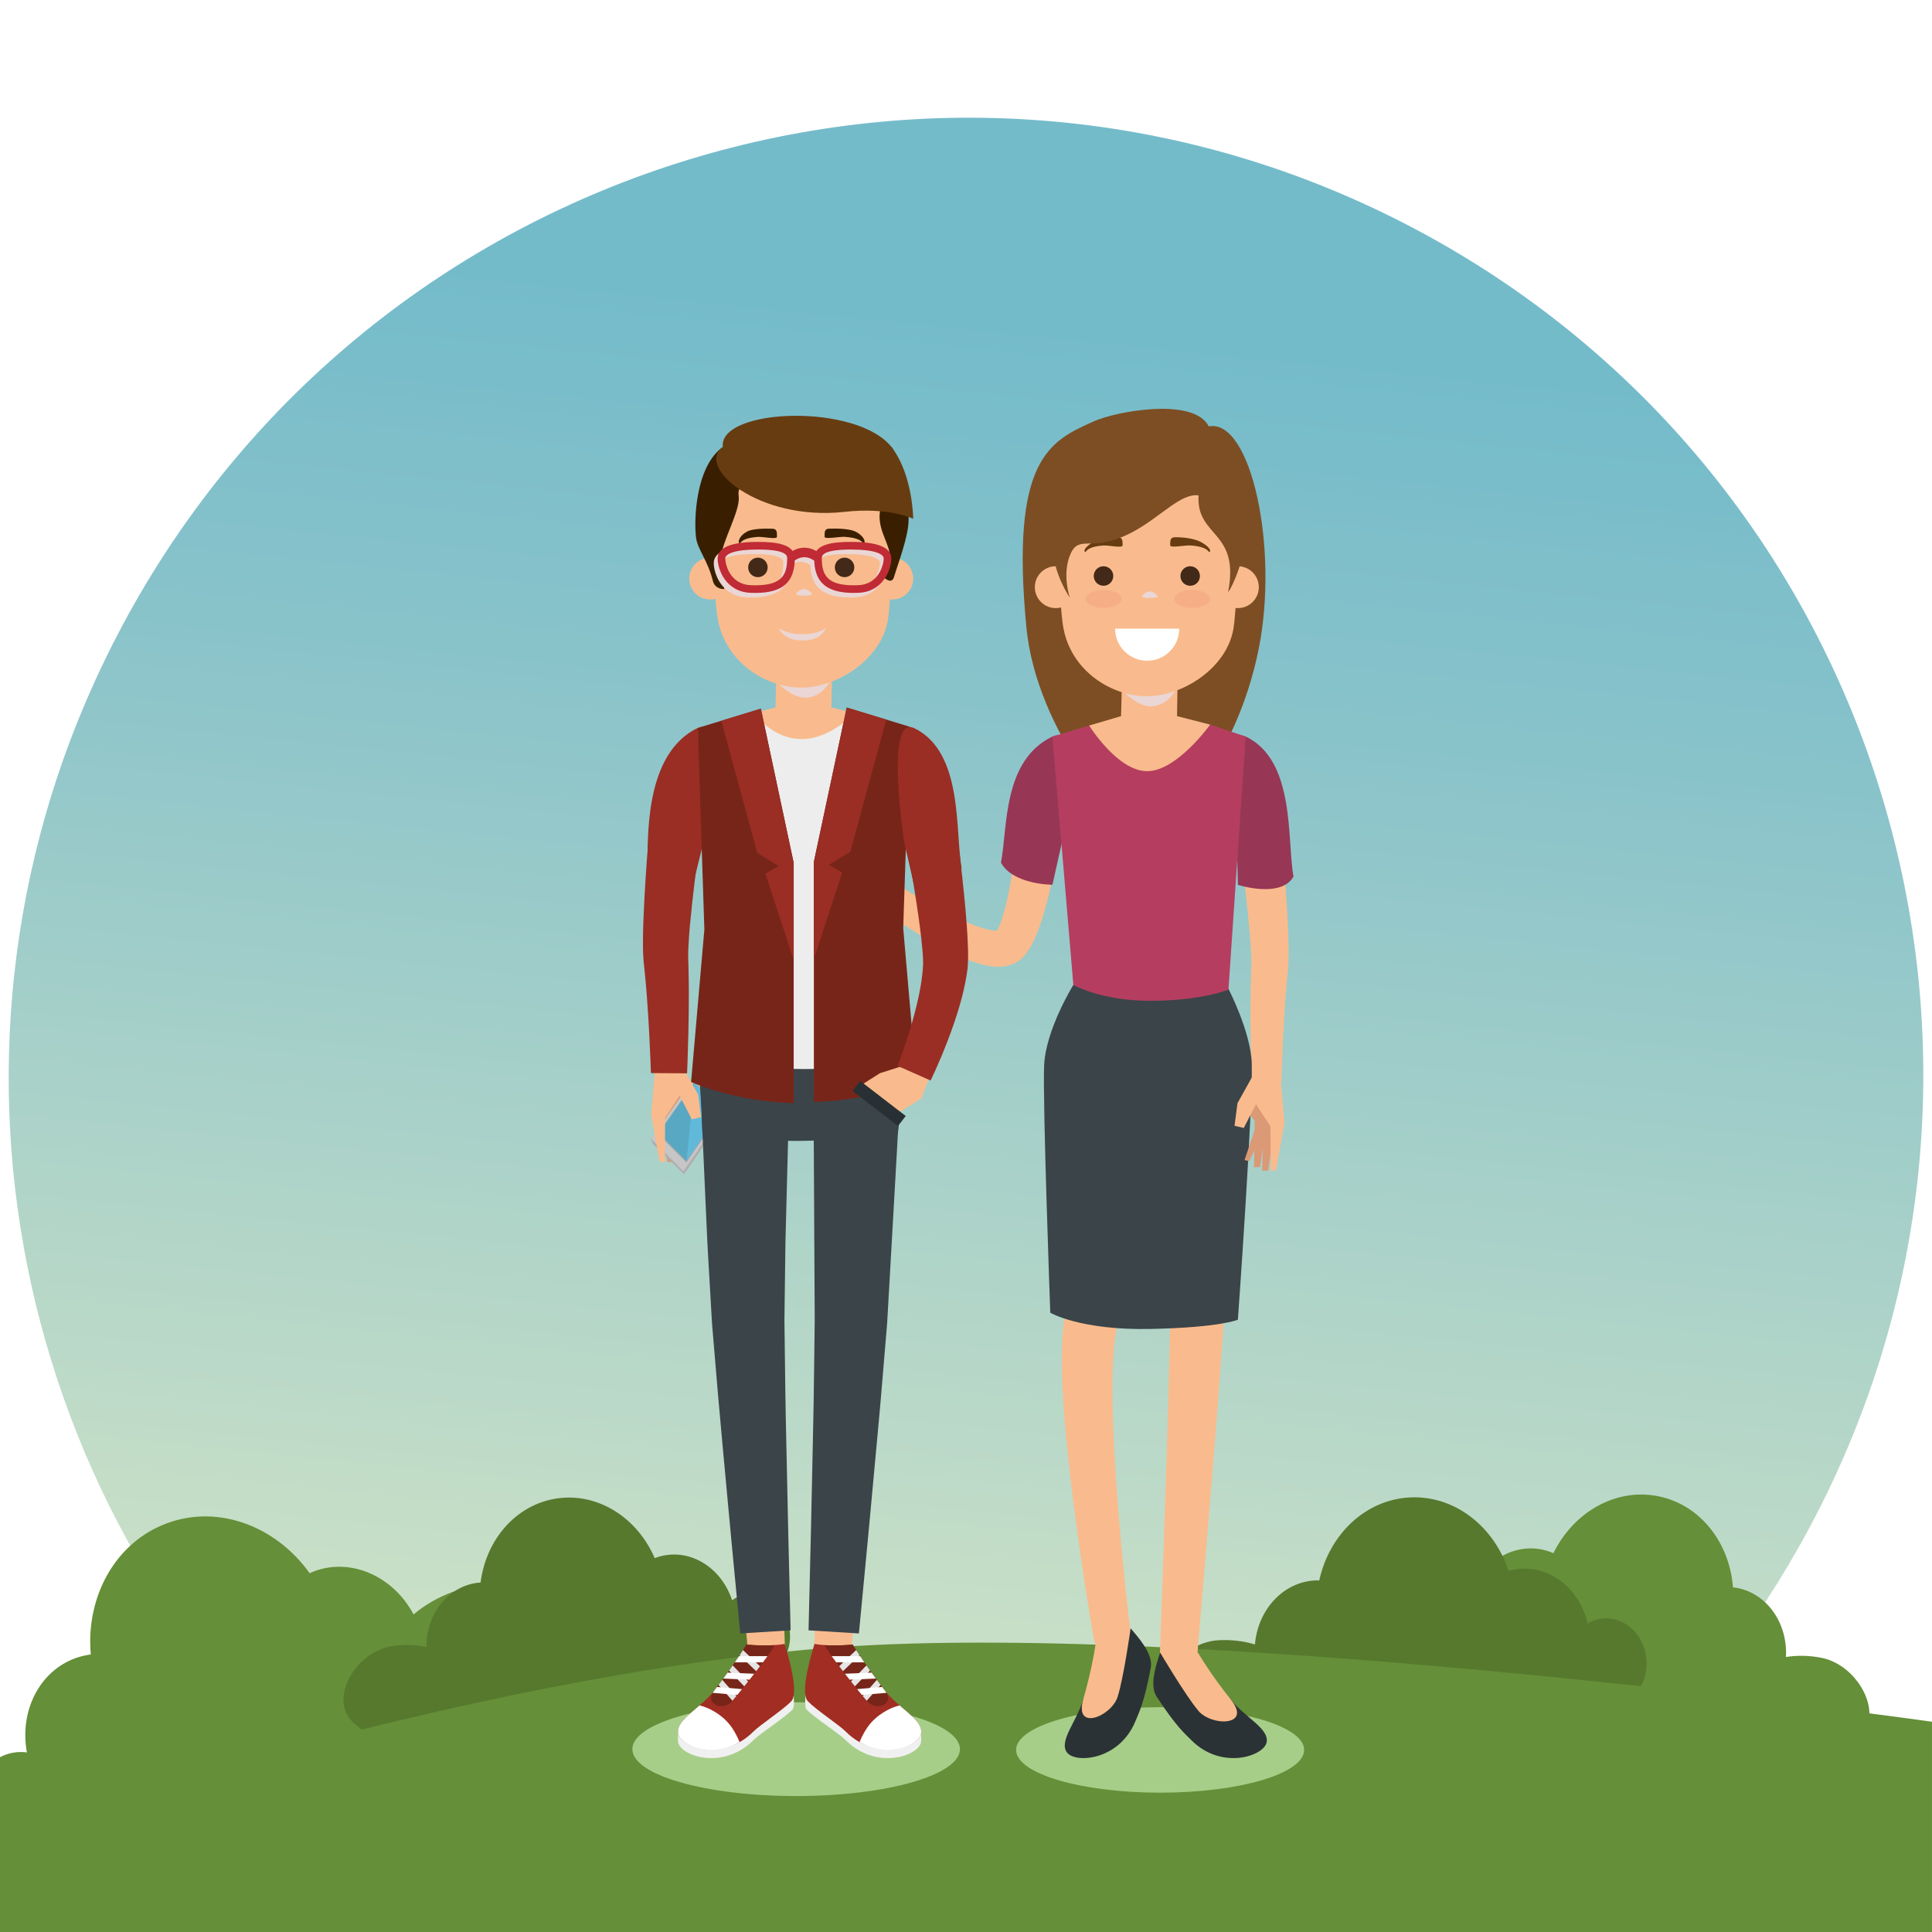 <?xml version="1.0" encoding="utf-8"?>
<!-- Generator: Adobe Illustrator 27.5.0, SVG Export Plug-In . SVG Version: 6.00 Build 0)  -->
<svg version="1.1" id="Capa_1" xmlns="http://www.w3.org/2000/svg" xmlns:xlink="http://www.w3.org/1999/xlink" x="0px" y="0px"
	 viewBox="0 0 425.2 425.2" style="enable-background:new 0 0 425.2 425.2;" xml:space="preserve">
<g>
	<rect style="fill:#FFFFFF;" width="425.2" height="425.2"/>
	
		<linearGradient id="SVGID_1_" gradientUnits="userSpaceOnUse" x1="-35.229" y1="305.666" x2="-35.229" y2="-96.645" gradientTransform="matrix(1.238 0.127 0.127 1.068 242.941 129.792)">
		<stop  offset="0" style="stop-color:#E3ECC4"/>
		<stop  offset="0.31" style="stop-color:#BBD9C8"/>
		<stop  offset="0.696" style="stop-color:#89C3CA"/>
		<stop  offset="0.892" style="stop-color:#74BBCA"/>
	</linearGradient>
	<path style="fill:url(#SVGID_1_);" d="M70.88,393.355h282.762c17.638-15.954,32.876-35.176,44.716-57.378
		c54.861-102.864,16.164-230.606-86.431-285.32C209.337-4.056,81.696,34.978,26.837,137.843
		C-19.65,225.011,1.053,330.038,70.88,393.355z"/>
	<path style="fill:#658F38;" d="M400.888,364.857c-2.769-0.545-5.449-0.568-7.832-0.18c0.403-7.335-4.045-13.89-10.728-15.205
		c-0.311-0.059-0.621-0.09-0.93-0.128c-0.76-9.889-7.255-18.242-16.519-20.063c-9.344-1.837-18.596,3.545-22.997,12.551
		c-0.823-0.363-1.694-0.645-2.606-0.822c-6.546-1.29-13.015,2.884-15.54,9.578c-0.956-0.761-2.075-1.308-3.324-1.555
		c-4.596-0.902-9.138,2.52-10.145,7.646c-1.008,5.123,1.901,10.01,6.496,10.915c3.012,0.59,75.59,14.861,80.477,15.821
		c8.192,1.611,7.572,2.696,11.613-0.611C415.081,377.707,409.081,366.466,400.888,364.857z"/>
	<path style="fill:#658F38;" d="M120.26,364.69c-2.23,6.29-2.27,4.69-12.29,8.34c-5.98,2.18-94.76,34.51-98.45,35.85
		c-3.22,1.17-6.71,0.54-9.52-1.39v-20.75c0.4-0.22,0.82-0.41,1.26-0.57c1.53-0.55,3.11-0.69,4.66-0.49
		c-1.66-8.99,2.66-17.82,10.67-20.74c1.11-0.41,2.25-0.67,3.39-0.82c-1.13-12.75,5.43-24.75,16.86-28.91
		c11.33-4.13,23.95,0.72,31.31,11.03c0.36-0.16,0.72-0.34,1.1-0.47c8.18-2.98,17.37,1.25,21.77,9.54c2.35-2,5.3-3.75,8.68-4.98
		C109.73,346.68,123.71,355.01,120.26,364.69z"/>
	<path style="fill:#56792E;" d="M268.122,360.99c2.924-0.166,5.679,0.192,8.071,0.929c0.628-7.59,6.13-13.69,13.182-14.091
		c0.33-0.017,0.65-0.005,0.974,0.003c2.184-10.053,10.045-17.71,19.821-18.265c9.858-0.56,18.597,6.285,21.837,16.16
		c0.897-0.256,1.831-0.42,2.794-0.475c6.906-0.391,12.959,4.813,14.6,12.049c1.09-0.645,2.317-1.048,3.635-1.124
		c4.851-0.274,9.029,3.887,9.336,9.292c0.306,5.408-3.374,10.016-8.225,10.293c-3.178,0.178-79.757,4.519-84.915,4.813
		c-8.645,0.491-8.159,1.694-11.841-2.279C251.718,372.173,259.478,361.48,268.122,360.99z"/>
	<path style="fill:#56792E;" d="M86.314,362.284c2.685-0.393,5.262-0.29,7.533,0.195c-0.045-7.066,4.538-13.158,11.021-14.107
		c0.3-0.044,0.6-0.058,0.898-0.077c1.19-9.471,7.825-17.191,16.812-18.511c9.063-1.328,17.7,4.277,21.511,13.136
		c0.807-0.309,1.656-0.539,2.541-0.671c6.351-0.928,12.372,3.383,14.485,9.936c0.955-0.689,2.056-1.162,3.267-1.34
		c4.458-0.653,8.662,2.849,9.391,7.821c0.729,4.969-2.294,9.527-6.754,10.183c-2.921,0.427-73.327,10.747-78.068,11.441
		c-7.946,1.164-7.399,2.235-11.128-1.129C72.075,373.967,78.367,363.45,86.314,362.284z"/>
	<path style="fill:#658F38;" d="M0.001,403.788v21.41h425.196v-46.273c0,0-157.734-22.241-240.256-16.45
		C102.42,368.266,0.001,403.788,0.001,403.788z"/>
</g>
<ellipse style="fill:#A6CE88;" cx="255.321" cy="385.128" rx="31.698" ry="9.409"/>
<g>
	<g>
		<path style="fill:#F9BB8D;" d="M233.372,183.355c0,0-0.131,0.878-0.36,2.415c-0.241,1.52-0.602,3.679-1.116,6.269
			c-0.261,1.295-0.559,2.699-0.902,4.186c-0.352,1.488-0.753,3.061-1.227,4.699c-0.512,1.651-1.02,3.336-1.819,5.149
			c-0.184,0.446-0.377,0.896-0.646,1.381c-0.268,0.487-0.449,0.921-0.805,1.447l-0.539,0.779l-0.277,0.384l-0.139,0.19
			c-0.155,0.17,0.322-0.348-0.353,0.388l-0.015,0.013l-0.029,0.027l-0.059,0.054l-0.236,0.216l-0.142,0.126
			c-0.133,0.107-0.27,0.213-0.412,0.314c-0.532,0.389-1.3,0.798-1.642,0.88c-1.783,0.619-3.189,0.536-4.338,0.404
			c-1.172-0.144-2.194-0.395-3.139-0.686c-1.892-0.582-3.545-1.297-5.098-2.03c-3.088-1.478-5.746-3.042-7.994-4.424
			c-2.242-1.386-4.055-2.602-5.319-3.468c-1.271-0.892-1.997-1.401-1.997-1.401l3.719-5.395c0,0,0.695,0.434,1.912,1.193
			c1.24,0.756,3.033,1.822,5.213,3.012c2.176,1.185,4.754,2.51,7.506,3.647c1.369,0.562,2.795,1.074,4.137,1.404
			c0.67,0.171,1.311,0.273,1.826,0.303c0.531,0.061,0.885-0.078,0.705-0.048c0.078-0.017-0.348,0.118-0.506,0.306
			c-0.049,0.047-0.095,0.099-0.135,0.152c-0.003,0.009,0.063-0.063,0.092-0.091l0.224-0.228l0.056-0.057l0.028-0.028l0.014-0.014
			c-0.664,0.727-0.181,0.196-0.329,0.355l0.039-0.075l0.078-0.147c0.055-0.096,0.111-0.19,0.17-0.281
			c0.123-0.177,0.248-0.543,0.377-0.8c0.135-0.26,0.254-0.593,0.371-0.932c0.494-1.289,0.872-2.798,1.229-4.222
			c0.338-1.457,0.625-2.898,0.873-4.28c0.242-1.386,0.449-2.708,0.629-3.933c0.351-2.455,0.582-4.52,0.732-5.959
			c0.135-1.426,0.213-2.241,0.213-2.241L233.372,183.355z"/>
	</g>
	<g>
		<g>
			<path style="fill:#F9BB8D;" d="M266.573,230.604c0,0-0.752,1.974-2.067,5.428c-1.308,3.465-3.167,8.426-5.334,14.396
				c-2.165,5.969-4.648,12.948-7.146,20.44c-1.235,3.745-2.495,7.62-3.65,11.54c-1.185,3.945-2.243,7.861-2.911,11.643
				c-0.232,1.599-0.398,3.678-0.498,5.646c-0.079,2.01-0.134,4.035-0.122,6.073c0.002,4.067,0.136,8.123,0.325,12.055
				c0.386,7.869,0.983,15.251,1.555,21.572c0.574,6.323,1.136,11.593,1.547,15.276c0.427,3.67,0.67,5.768,0.67,5.768l-8.051,1.212
				c0,0-0.357-2.119-0.981-5.828c-0.607-3.701-1.442-8.988-2.351-15.357c-0.905-6.37-1.893-13.815-2.701-21.874
				c-0.402-4.032-0.756-8.217-0.979-12.533c-0.123-2.153-0.178-4.355-0.203-6.587c0.01-2.273,0.035-4.453,0.29-7.086l0.187-1.587
				l0.316-1.845c0.201-1.128,0.389-2.277,0.635-3.338c0.232-1.082,0.466-2.161,0.697-3.237c0.254-1.054,0.508-2.105,0.76-3.151
				c1.016-4.18,2.115-8.213,3.196-12.112c2.185-7.779,4.357-14.963,6.255-21.108c1.901-6.143,3.536-11.242,4.69-14.812
				c1.168-3.574,1.836-5.616,1.836-5.616L266.573,230.604z"/>
		</g>
	</g>
	<path style="fill:#7D4E24;" d="M277.042,142.697c-4.943,24.814-19.92,40.135-24.933,40.135c-5.012,0-24.018-21.729-26.225-44.826
		c-3.553-37.216,5.266-40.943,14.743-45.236c5.013-2.27,22.149-5.417,25.397,1.066C275.307,92.093,281.465,120.501,277.042,142.697z
		"/>
	<g>
		<g>
			<polygon style="fill:#DC9975;" points="189.663,189.677 189.153,194.979 192.176,196.989 192.176,188.816 185.323,181.814 
				184.231,182.551 			"/>
			<polygon style="fill:#DC9975;" points="189.726,192.909 191.179,190.502 184.33,183.504 183.229,184.239 			"/>
			<polygon style="fill:#DC9975;" points="189.411,191.672 189.983,189.528 183.141,185.945 182.465,186.759 			"/>
		</g>
		<polygon style="fill:#F9BB8D;" points="194.937,200.756 188.559,197.798 185.116,194.149 186.479,192.565 191.715,195.213 
			191.439,189.401 185.696,181.385 186.847,180.942 194.376,188.206 199.117,196.125 		"/>
	</g>
	<path style="fill:#973755;" d="M233.621,185.794l-1.995,8.919c0,0-8.617,0.032-11.328-4.846c1.479-7.803,0.356-22.499,11.328-27.77
		C238.133,158.972,233.621,185.794,233.621,185.794z"/>
	<g>
		<g>
			<path style="fill:#F9BB8D;" d="M281.909,182.321c0,0,0.328,3.482,0.73,8.69c0.201,2.607,0.422,5.65,0.611,8.93
				c0.094,1.641,0.18,3.341,0.248,5.08c0.065,1.743,0.115,3.517,0.1,5.368l-0.025,1.404l-0.095,1.524
				c-0.081,0.85-0.161,1.696-0.241,2.535c-0.182,1.717-0.271,3.3-0.4,4.883c-0.223,3.176-0.379,6.186-0.499,8.755
				c-0.101,2.575-0.184,4.721-0.242,6.223c-0.044,1.497-0.069,2.351-0.069,2.351l-6.553,0.046c0,0-0.027-0.875-0.077-2.405
				c-0.035-1.524-0.085-3.702-0.146-6.315c-0.039-2.619-0.07-5.661-0.045-8.965c0.029-1.656,0.027-3.423,0.102-5.102
				c0.029-0.859,0.059-1.725,0.089-2.595l0.015-1.063l-0.035-1.189c-0.059-1.607-0.182-3.29-0.319-4.944
				c-0.142-1.659-0.301-3.301-0.466-4.893c-0.33-3.185-0.684-6.168-0.999-8.724c-0.632-5.118-1.108-8.506-1.108-8.506
				L281.909,182.321z"/>
		</g>
	</g>
	<path style="fill:#973755;" d="M272.231,185.826l0.208,8.921c0,0,9.532,3.039,12.243-1.838c-1.48-7.803,0.514-25.508-10.461-30.778
		C267.715,159.007,272.231,185.826,272.231,185.826z"/>
	<g>
		<g>
			<path style="fill:#F9BB8D;" d="M266.481,216.949c0,0,0.605,9.315,1.334,23.275c0.361,6.984,0.758,15.133,1.082,23.892
				c0.166,4.378,0.301,8.911,0.393,13.539c0.071,4.652,0.156,9.305-0.06,14.268l-0.035,0.923l-0.063,0.92l-0.127,1.737
				c-0.084,1.158-0.17,2.314-0.252,3.468c-0.17,2.309-0.337,4.608-0.504,6.889c-0.319,4.559-0.68,9.059-1.034,13.414
				c-0.706,8.701-1.366,16.822-1.933,23.782c-1.164,13.898-1.94,23.163-1.94,23.163l-8.127-0.495c0,0,0.325-9.284,0.815-23.209
				c0.226-6.953,0.49-15.064,0.773-23.756c0.143-4.34,0.283-8.826,0.381-13.404c0.057-2.286,0.112-4.59,0.168-6.904
				c0.029-1.157,0.057-2.316,0.085-3.476l0.042-1.741l0.018-0.819l-0.007-0.819c0.009-4.327-0.261-8.965-0.524-13.451
				c-0.281-4.51-0.604-8.965-0.953-13.282c-0.689-8.633-1.426-16.703-2.08-23.618c-1.316-13.837-2.309-23.035-2.309-23.035
				L266.481,216.949z"/>
		</g>
	</g>
	<g>
		<path style="fill:#2B3235;" d="M270.946,374.134l-15.624-10.451c-0.619,2.043-2.518,7.031-0.78,9.695
			c4.329,6.636,6.236,8.179,7.615,9.567c6.674,6.734,16.014,3.539,16.605,0.509C279.352,380.425,274.024,377.991,270.946,374.134z"
			/>
		<path style="fill:#F9BB8D;" d="M255.322,363.683c0,0,5.499,9.343,8.413,12.824c2.918,3.476,11.836,3.422,7.211-2.373
			c-4.625-5.797-7.226-10.301-7.226-10.301S259.108,360.465,255.322,363.683z"/>
	</g>
	<path style="fill:#3B4449;" d="M272.439,290.443c0,0-3.75,1.719-19.241,2.037c-15.486,0.316-22.047-3.575-22.047-3.575
		s-1.711-46.54-1.354-54.452c0.357-7.909,6.426-17.678,6.426-17.678l34.143,0.859c0,0,4.936,9.519,5.126,16.438
		C275.762,244.061,272.439,290.443,272.439,290.443z"/>
	<path style="fill:#B53E60;" d="M236.223,216.776l-4.598-54.679l8.084-2.416l26.625-0.206l7.81,2.622l-3.778,55.702
		c0,0-5.826,2.46-17.323,2.46C242.401,220.258,236.223,216.776,236.223,216.776z"/>
	<path style="fill:#F9BB8D;" d="M239.709,159.681c0,0,6.223,10.041,12.766,10.041c6.539,0,13.859-10.246,13.859-10.246l-7.292-1.869
		l0.222-13.453l-12.195,0.577l-0.34,12.876L239.709,159.681z"/>
	<path style="fill:#EAD6D5;" d="M259.153,150.902l0.401-6.816h-14.163l0.742,6.864c0,0,3.863,4.98,7.762,4.464
		C257.794,154.901,259.153,150.902,259.153,150.902z"/>
	<path style="fill:#F9BB8D;" d="M272.37,119.088c0.277,3.532-0.363,16.043-0.908,19.269c-1.482,8.773-11.287,14.876-19.025,14.876
		c-7.739,0-16.553-5.453-18.371-14.876c-0.726-3.758-1.117-13.851-1.117-18.139c0-17.854,7.998-21.914,19.488-21.914
		C263.928,98.305,270.717,98.033,272.37,119.088z"/>
	<path style="fill:#683C11;" d="M238.772,121.443c0.365,0.3-0.011-1.116,4.079-1.387c1.146-0.075,4.243,0.626,4.208-0.025
		c-0.033-0.651,0.186-1.738-0.965-1.773c-1.749-0.055-4.113,0.297-5.359,0.968C239.055,120.132,238.403,121.143,238.772,121.443z"/>
	<path style="fill:#683C11;" d="M266.228,121.44c-0.38,0.3,0.007-1.116-4.274-1.394c-1.2-0.079-4.443,0.618-4.408-0.034
		c0.035-0.653-0.197-1.74,1.006-1.771c1.832-0.053,4.307,0.305,5.613,0.979C265.928,120.129,266.612,121.141,266.228,121.44z"/>
	<path style="fill:#F9BB8D;" d="M236.962,129.229c0,2.544-2.064,4.605-4.607,4.605c-2.543,0-4.604-2.061-4.604-4.605
		c0-2.543,2.061-4.605,4.604-4.605C234.899,124.623,236.962,126.685,236.962,129.229z"/>
	<path style="fill:#F9BB8D;" d="M277.042,129.229c0,2.544-2.063,4.605-4.603,4.605c-2.543,0-4.606-2.061-4.606-4.605
		c0-2.543,2.064-4.605,4.606-4.605C274.98,124.623,277.042,126.685,277.042,129.229z"/>
	<path style="fill:#7D4E24;" d="M268.254,100.128c0.08,0.166,4.641,6.916,5.775,15.413c0.828,6.192-3.242,14.499-3.738,14.73
		c2.641-13.592-7.072-11.975-6.508-21.237c-3.727-0.563-8.035,4.378-13.779,7.645c-9.495,5.393-12.311,0.716-14.346,5.12
		c-2.033,4.406-0.211,9.732-0.211,9.732s-3.596-5.138-3.822-11.312c-0.225-6.175-3.186-12.374,9.029-22.017
		C253.965,87.691,267.323,98.215,268.254,100.128z"/>
	<path style="fill:#432918;" d="M245.011,126.77c0,1.186-0.958,2.146-2.148,2.146c-1.184,0-2.145-0.96-2.145-2.146
		c0-1.185,0.961-2.146,2.145-2.146C244.053,124.623,245.011,125.585,245.011,126.77z"/>
	<path style="fill:#432918;" d="M264.084,126.77c0,1.186-0.958,2.146-2.146,2.146c-1.185,0-2.146-0.96-2.146-2.146
		c0-1.185,0.961-2.146,2.146-2.146C263.126,124.623,264.084,125.585,264.084,126.77z"/>
	<path style="fill:#FFFFFF;" d="M259.53,138.357c0,3.897-3.159,7.059-7.057,7.059c-3.898,0-7.061-3.162-7.061-7.059H259.53z"/>
	<path style="fill:#F6AE87;" d="M266.334,131.827c0,1.108-1.774,2.007-3.956,2.007c-2.185,0-3.958-0.899-3.958-2.007
		c0-1.109,1.773-2.008,3.958-2.008C264.56,129.819,266.334,130.717,266.334,131.827z"/>
	<path style="fill:#F6AE87;" d="M246.82,131.827c0,1.108-1.77,2.007-3.956,2.007c-2.184,0-3.955-0.899-3.955-2.007
		c0-1.109,1.771-2.008,3.955-2.008C245.049,129.819,246.82,130.717,246.82,131.827z"/>
	<path style="fill:#EAD6D5;" d="M254.781,131.298c0,0.179-0.778,0.324-1.738,0.324c-0.96,0-1.735-0.145-1.735-0.324
		c0-0.178,0.775-1.14,1.735-1.14C254.002,130.159,254.781,131.121,254.781,131.298z"/>
	<g>
		<path style="fill:#2B3235;" d="M238.407,374.001l10.428-15.64c1.355,1.651,5.021,5.529,4.436,8.657
			c-1.459,7.789-2.631,9.944-3.371,11.755c-3.584,8.776-13.436,9.401-15.144,6.83C233.051,383.031,237.04,378.743,238.407,374.001z"
			/>
		<path style="fill:#F9BB8D;" d="M248.834,358.362c0,0-1.502,10.736-2.859,15.069c-1.362,4.327-9.621,7.695-7.568,0.571
			c2.053-7.126,2.727-12.283,2.727-12.283S244.106,356.838,248.834,358.362z"/>
	</g>
	<g>
		<g>
			<polygon style="fill:#DC9975;" points="278.008,248.712 274.481,244.719 275.752,241.316 280.547,247.938 279.11,257.626 
				277.789,257.672 			"/>
			<polygon style="fill:#DC9975;" points="276.162,246.061 278.75,247.155 277.315,256.841 275.993,256.892 			"/>
			<polygon style="fill:#DC9975;" points="276.635,247.246 278.354,248.646 274.918,255.561 273.897,255.3 			"/>
		</g>
		<polygon style="fill:#F9BB8D;" points="275.777,236.648 272.35,242.786 271.702,247.762 273.733,248.245 276.422,243.026 
			279.606,247.895 279.662,257.755 280.856,257.438 282.688,247.138 281.879,237.941 		"/>
	</g>
</g>
<ellipse style="fill:#A6CE88;" cx="175.219" cy="384.958" rx="36.05" ry="10.321"/>
<g>
	<g>
		<g>
			<polygon style="fill:#DC9975;" points="147.984,246.819 151.508,242.826 150.238,239.424 145.444,246.044 146.877,255.731 
				148.201,255.778 			"/>
			<polygon style="fill:#DC9975;" points="149.829,244.167 147.239,245.261 148.676,254.95 149.999,254.999 			"/>
			<polygon style="fill:#DC9975;" points="149.357,245.352 147.639,246.753 151.071,253.667 152.098,253.407 			"/>
		</g>
		<polygon style="fill:#AEAEAE;" points="159.924,244.713 150.565,258.449 143.579,251.619 143.306,250.656 153.305,237.811 
			159.772,244.167 		"/>
		<polygon style="fill:#C6C6C6;" points="159.772,244.167 150.415,257.78 143.306,250.656 153.034,236.846 		"/>
		<polygon style="fill:#A6A6A5;" points="158.864,244.512 151.067,255.861 144.756,249.511 152.866,237.995 		"/>
		<polygon style="fill:#61B9D9;" points="158.598,244.603 151.094,255.522 145.022,249.412 152.829,238.333 		"/>
		<polygon style="fill:#58A7C3;" points="151.094,255.522 145.022,249.412 152.829,238.333 		"/>
		<polygon style="fill:#F9BB8D;" points="150.215,234.754 153.643,240.892 154.29,245.868 152.258,246.35 149.569,241.133 
			146.383,245.999 146.327,255.861 145.135,255.544 143.306,245.246 144.111,236.05 		"/>
	</g>
	<g>
		<g>
			<path style="fill:#9A2E24;" d="M154.52,181.633c0,0-0.492,3.379-1.148,8.487c-0.328,2.55-0.697,5.527-1.043,8.701
				c-0.172,1.587-0.339,3.222-0.488,4.873c-0.146,1.645-0.276,3.318-0.344,4.899l-0.041,1.165l0.006,1.013
				c0.023,0.872,0.048,1.741,0.071,2.602c0.061,1.675,0.05,3.461,0.069,5.125c0.004,3.318-0.047,6.364-0.105,8.988
				c-0.077,2.617-0.142,4.798-0.188,6.325c-0.059,1.534-0.095,2.411-0.095,2.411l-7.954-0.056c0,0-0.031-0.853-0.085-2.345
				c-0.068-1.5-0.167-3.643-0.284-6.213c-0.138-2.564-0.314-5.57-0.556-8.733c-0.139-1.575-0.238-3.139-0.433-4.86
				c-0.085-0.837-0.171-1.681-0.257-2.528l-0.104-1.573l-0.031-1.428c-0.024-1.877,0.019-3.661,0.076-5.413
				c0.061-1.748,0.14-3.454,0.227-5.1c0.174-3.29,0.381-6.339,0.57-8.952c0.377-5.217,0.69-8.71,0.69-8.71L154.52,181.633z"/>
		</g>
	</g>
	<path style="fill:#9A2E24;" d="M154.581,186.312l-1.842,7.484c0,0-7.511,1.01-10.221-3.867c0-8.063,0.077-24.456,11.051-29.726
		C160.077,157.079,154.581,186.312,154.581,186.312z"/>
	<g>
		<g>
			<path style="fill:#F9BB8D;" d="M192.61,215.329c0,0,0.203,9.307,0.507,23.268c0.126,6.98,0.254,15.124,0.321,23.866
				c0.037,4.371,0.049,8.893,0.027,13.501c-0.035,4.626-0.06,9.273-0.298,14.135l-0.04,0.906l-0.064,0.916l-0.127,1.736
				c-0.084,1.156-0.168,2.312-0.252,3.465c-0.169,2.307-0.336,4.605-0.504,6.884c-0.318,4.555-0.68,9.052-1.033,13.405
				c-0.707,8.695-1.366,16.81-1.932,23.766c-1.164,13.888-1.94,23.147-1.94,23.147l-8.127-0.496c0,0,0.325-9.277,0.815-23.193
				c0.227-6.948,0.49-15.054,0.773-23.739c0.143-4.337,0.283-8.82,0.383-13.395c0.055-2.285,0.111-4.587,0.168-6.9
				c0.027-1.156,0.056-2.314,0.084-3.474l0.042-1.74l0.019-0.822v-0.834c0.029-4.419-0.137-9.06-0.297-13.571
				c-0.174-4.529-0.375-8.999-0.598-13.329c-0.436-8.659-0.908-16.752-1.33-23.688c-0.895-13.866-1.492-23.111-1.492-23.111
				L192.61,215.329z"/>
		</g>
	</g>
	<g>
		<g>
			<path style="fill:#3B4449;" d="M199.116,220.468c0,0-0.448,8.682-1.12,21.704c-0.319,6.499-0.769,14.135-1.23,22.298
				c-0.463,8.163-0.958,16.87-1.453,25.577l-0.046,0.816l-0.064,0.877l-0.136,1.624c-0.092,1.082-0.182,2.163-0.272,3.242
				c-0.181,2.158-0.362,4.307-0.54,6.439c-0.346,4.259-0.721,8.466-1.102,12.545c-0.753,8.14-1.455,15.738-2.058,22.25
				c-1.239,12.992-2.065,21.653-2.065,21.653l-11.082-0.681c0,0,0.21-8.686,0.525-21.713c0.139-6.5,0.301-14.083,0.473-22.207
				c0.092-4.053,0.167-8.251,0.211-12.536c0.027-2.139,0.055-4.296,0.082-6.46c0.014-1.082,0.027-2.167,0.042-3.252l0.02-1.629
				v-1.563c-0.047-8.664-0.092-17.329-0.135-25.452c-0.045-8.123-0.068-15.686-0.152-22.218c-0.136-13.038-0.227-21.73-0.227-21.73
				L199.116,220.468z"/>
		</g>
	</g>
	<g>
		<path style="fill:#F0F0F0;" d="M194.883,374.134l-15.626-10.452c-0.452,1.496-1.987,9.499-1.987,9.499s-0.254,2.545,0.246,3.056
			c1.855,1.901,7.199,5.32,8.579,6.708c6.669,6.735,16.009,3.539,16.605,0.509c0.095-0.495,0-1.892,0-1.892
			S197.455,377.359,194.883,374.134z"/>
		<path style="fill:#A22D23;" d="M194.883,372.242c-4.626-5.798-7.225-10.301-7.225-10.301s-4.934,0.516-8.401-0.15
			c-0.616,2.044-3.294,10.754-1.44,12.655c1.855,1.9,6.898,5.217,8.278,6.607c6.669,6.733,16.009,3.538,16.605,0.509
			C203.287,378.533,197.959,376.098,194.883,372.242z"/>
		<path style="fill:#FFFFFF;" d="M197.981,375.329c-0.956,0.249-1.876,0.593-2.736,1.064c-3.166,1.734-4.764,3.868-6.073,7.011
			c6.161,3.665,13.021,0.741,13.528-1.842C203.114,379.424,200.586,377.582,197.981,375.329z"/>
		<g>
			<path style="fill:#782519;" d="M190.868,374.445c-0.033-0.042-0.074-0.089-0.121-0.142c-0.201-0.231-0.51-0.589-0.879-1.045
				c-0.064-0.073-0.123-0.147-0.19-0.229c-0.306-0.381-0.657-0.814-1.038-1.28c-0.162-0.199-0.324-0.399-0.497-0.618
				c-0.267-0.339-0.55-0.697-0.845-1.07c-0.102-0.128-0.208-0.257-0.311-0.387c-0.34-0.434-0.686-0.875-1.031-1.315
				c-0.141-0.19-0.29-0.372-0.43-0.563c-0.287-0.365-0.566-0.731-0.838-1.085c-0.224-0.29-0.439-0.581-0.65-0.86
				c-0.361-0.48-0.698-0.935-1.001-1.356c-1.038-1.436-1.678-2.439-1.436-2.426c3,0.192,6.057-0.128,6.057-0.128
				s0.261,0.433,0.766,1.207c0.21,0.324,0.459,0.709,0.759,1.152c0.034,0.066,0.081,0.129,0.128,0.194
				c0.271,0.407,0.577,0.863,0.914,1.356c0.15,0.218,0.307,0.448,0.468,0.678c0.253,0.36,0.517,0.739,0.792,1.126
				c0.11,0.154,0.217,0.305,0.334,0.46c0.297,0.42,0.608,0.86,0.949,1.308c0.066,0.096,0.135,0.197,0.211,0.291
				c0.262,0.367,0.539,0.733,0.826,1.112c0.107,0.15,0.224,0.298,0.336,0.446c0.238,0.319,0.488,0.645,0.742,0.97
				c0.08,0.109,0.154,0.219,0.216,0.319C196.653,375.09,192.883,376.668,190.868,374.445z"/>
			<path style="fill:#E5E5E5;" d="M189.183,364.3l-0.21,0.194l-1.418,1.356l-2.029,1.945c-0.287-0.365-0.566-0.731-0.838-1.085
				l0.901-0.86l1.424-1.356l1.411-1.347C188.634,363.472,188.883,363.857,189.183,364.3z"/>
			<path style="fill:#FFFFFF;" d="M190.225,365.851h-6.187c-0.361-0.48-0.698-0.935-1.001-1.356h6.273
				C189.583,364.902,189.888,365.358,190.225,365.851z"/>
			<path style="fill:#E5E5E5;" d="M191.485,367.655l-0.464,0.493h-0.011l-1.346,1.411h-0.01l-1.513,1.572
				c-0.267-0.339-0.55-0.697-0.845-1.07l0.398-0.421l1.355-1.408l1.642-1.702C190.946,366.889,191.209,367.268,191.485,367.655z"/>
			<path style="fill:#FFFFFF;" d="M192.768,369.422l-3.104,0.136h-0.01l-1.959,0.081l-0.709,0.035
				c-0.34-0.434-0.686-0.875-1.031-1.315l3.096-0.128l1.959-0.083h0.011l0.798-0.033
				C192.116,368.534,192.427,368.975,192.768,369.422z"/>
			<path style="fill:#E5E5E5;" d="M193.805,370.826l-0.457,0.514l-1.301,1.485l-1.301,1.478c-0.201-0.231-0.51-0.589-0.879-1.045
				l0.23-0.27h0.006l1.297-1.479l1.578-1.796C193.241,370.081,193.518,370.447,193.805,370.826z"/>
			<path style="fill:#FFFFFF;" d="M195.099,372.561l-3.052,0.264l-1.943,0.163h-0.006l-0.421,0.04
				c-0.306-0.381-0.657-0.814-1.038-1.28l2.762-0.239l1.947-0.17l0.793-0.068c0.238,0.319,0.488,0.645,0.742,0.97
				C194.963,372.351,195.038,372.46,195.099,372.561z"/>
		</g>
	</g>
	<g>
		<g>
			<path style="fill:#F9BB8D;" d="M175.213,216.162c0,0-0.805,9.219-1.865,23.079c-0.527,6.927-1.121,15.01-1.673,23.657
				c-0.28,4.324-0.537,8.787-0.759,13.308c-0.207,4.5-0.421,9.139-0.4,13.515l-0.002,0.828l0.018,0.823l0.043,1.74
				c0.027,1.16,0.056,2.318,0.084,3.475c0.056,2.313,0.111,4.616,0.167,6.901c0.098,4.576,0.239,9.06,0.382,13.398
				c0.283,8.688,0.547,16.795,0.773,23.746c0.489,13.919,0.816,23.199,0.816,23.199l-8.127,0.496c0,0-0.776-9.261-1.941-23.153
				c-0.565-6.958-1.226-15.075-1.932-23.773c-0.355-4.353-0.715-8.852-1.034-13.408c-0.166-2.28-0.334-4.579-0.502-6.886
				c-0.084-1.154-0.168-2.31-0.252-3.467l-0.127-1.736l-0.064-0.916l-0.036-0.914c-0.23-4.909-0.206-9.558-0.192-14.196
				c0.029-4.618,0.098-9.145,0.193-13.52c0.184-8.75,0.434-16.897,0.668-23.88c0.471-13.959,0.885-23.274,0.885-23.274
				L175.213,216.162z"/>
		</g>
	</g>
	<g>
		<g>
			<path style="fill:#3B4449;" d="M174.116,228.801c0,0-0.251,8.139-0.628,20.348c-0.157,6.097-0.341,13.21-0.538,20.831
				c-0.117,3.826-0.138,7.71-0.195,11.684c-0.025,1.986-0.051,3.987-0.078,5.997l-0.037,2.96l0.039,3.057
				c0.053,4.078,0.103,8.156,0.154,12.17c0.043,4.02,0.152,7.936,0.221,11.749c0.165,7.625,0.318,14.742,0.451,20.842
				c0.297,12.224,0.494,20.372,0.494,20.372l-11.082,0.682c0,0-0.775-8.126-1.939-20.316c-0.566-6.108-1.228-13.235-1.936-20.871
				c-0.344-3.821-0.699-7.77-1.059-11.782c-0.336-4.001-0.676-8.066-1.018-12.131l-0.255-3.048
				c-0.062-1.047-0.124-2.094-0.185-3.138c-0.119-2.05-0.237-4.092-0.354-6.118c-0.228-4.048-0.487-8.06-0.641-11.876
				c-0.343-7.664-0.663-14.816-0.937-20.948c-0.486-12.248-0.81-20.413-0.81-20.413L174.116,228.801z"/>
		</g>
	</g>
	<g>
		<path style="fill:#F0F0F0;" d="M157.063,374.134l15.623-10.452c0.453,1.496,1.988,9.499,1.988,9.499s0.25,2.545-0.246,3.056
			c-1.855,1.901-7.2,5.32-8.576,6.708c-6.676,6.735-16.014,3.539-16.604,0.509c-0.098-0.495,0-1.892,0-1.892
			S154.491,377.359,157.063,374.134z"/>
		<path style="fill:#A22D23;" d="M157.063,372.242c4.627-5.798,7.225-10.301,7.225-10.301s4.932,0.516,8.398-0.15
			c0.617,2.044,3.295,10.754,1.439,12.655c-1.855,1.9-6.898,5.217-8.273,6.607c-6.676,6.733-16.014,3.538-16.604,0.509
			C148.657,378.533,153.985,376.098,157.063,372.242z"/>
		<path style="fill:#FFFFFF;" d="M153.967,375.329c0.951,0.249,1.872,0.593,2.73,1.064c3.164,1.734,4.763,3.868,6.074,7.011
			c-6.162,3.665-13.021,0.741-13.523-1.842C148.829,379.424,151.359,377.582,153.967,375.329z"/>
		<g>
			<path style="fill:#782519;" d="M161.077,374.445c0.031-0.042,0.072-0.089,0.121-0.142c0.203-0.231,0.508-0.589,0.879-1.045
				c0.062-0.073,0.121-0.147,0.191-0.229c0.303-0.381,0.656-0.814,1.036-1.28c0.162-0.199,0.324-0.399,0.495-0.618
				c0.273-0.339,0.557-0.697,0.847-1.07c0.103-0.128,0.212-0.257,0.313-0.387c0.336-0.434,0.683-0.875,1.027-1.315
				c0.143-0.19,0.291-0.372,0.436-0.563c0.285-0.365,0.561-0.731,0.834-1.085c0.224-0.29,0.439-0.581,0.65-0.86
				c0.359-0.48,0.697-0.935,1.004-1.356c1.033-1.436,1.674-2.439,1.43-2.426c-2.998,0.192-6.053-0.128-6.053-0.128
				s-0.264,0.433-0.768,1.207c-0.21,0.324-0.46,0.709-0.758,1.152c-0.033,0.066-0.082,0.129-0.131,0.194
				c-0.27,0.407-0.575,0.863-0.913,1.356c-0.149,0.218-0.306,0.448-0.468,0.678c-0.251,0.36-0.516,0.739-0.792,1.126
				c-0.11,0.154-0.216,0.305-0.333,0.46c-0.297,0.42-0.609,0.86-0.949,1.308c-0.068,0.096-0.136,0.197-0.21,0.291
				c-0.265,0.367-0.543,0.733-0.827,1.112c-0.109,0.15-0.225,0.298-0.338,0.446c-0.236,0.319-0.488,0.645-0.738,0.97
				c-0.084,0.109-0.156,0.219-0.219,0.319C155.294,375.09,159.063,376.668,161.077,374.445z"/>
			<path style="fill:#E5E5E5;" d="M162.762,364.3l0.21,0.194l1.418,1.356l2.032,1.945c0.285-0.365,0.561-0.731,0.834-1.085
				l-0.903-0.86l-1.423-1.356l-1.41-1.347C163.31,363.472,163.06,363.857,162.762,364.3z"/>
			<path style="fill:#FFFFFF;" d="M161.718,365.851h6.188c0.359-0.48,0.697-0.935,1.004-1.356h-6.279
				C162.362,364.902,162.056,365.358,161.718,365.851z"/>
			<path style="fill:#E5E5E5;" d="M160.458,367.655l0.465,0.493h0.009l1.348,1.411h0.008l1.512,1.572
				c0.273-0.339,0.557-0.697,0.847-1.07l-0.399-0.421l-1.354-1.408l-1.642-1.702C160.999,366.889,160.735,367.268,160.458,367.655z"
				/>
			<path style="fill:#FFFFFF;" d="M159.176,369.422l3.104,0.136h0.008l1.959,0.081l0.713,0.035c0.336-0.434,0.683-0.875,1.027-1.315
				l-3.095-0.128l-1.96-0.083h-0.009l-0.798-0.033C159.829,368.534,159.516,368.975,159.176,369.422z"/>
			<path style="fill:#E5E5E5;" d="M158.139,370.826l0.455,0.514l1.303,1.485l1.301,1.478c0.203-0.231,0.508-0.589,0.879-1.045
				l-0.229-0.27h-0.009l-1.293-1.479l-1.58-1.796C158.702,370.081,158.423,370.447,158.139,370.826z"/>
			<path style="fill:#FFFFFF;" d="M156.844,372.561l3.053,0.264l1.942,0.163h0.009l0.42,0.04c0.303-0.381,0.656-0.814,1.036-1.28
				l-2.758-0.239l-1.952-0.17l-0.793-0.068c-0.236,0.319-0.488,0.645-0.738,0.97C156.979,372.351,156.907,372.46,156.844,372.561z"
				/>
		</g>
	</g>
	<path style="fill:#3B4449;" d="M197.598,249.583c0.648-6.622,1.925-13.893,1.828-17.402c-0.188-6.92-5.125-16.437-5.125-16.437
		l-34.141-0.861c0,0-6.068,9.769-6.426,17.678c-0.111,2.458,0.668,9.017,0.84,16.373c0,0,12.182,2.165,20.738,2.165
		C183.868,251.098,197.598,249.583,197.598,249.583z"/>
	<path style="fill:#EDEDED;" d="M153.034,231.896l3.717-28.429l-3.182-43.265l12.342-3.311h23.086l12.18,3.35l-3.58,46.276
		l2.369,25.605c0,0-8.198,3.163-22.859,3.163C162.581,235.285,153.034,231.896,153.034,231.896z"/>
	<path style="fill:#F9BB8D;" d="M165.911,156.893c0,0,3.957,5.76,10.499,5.76c6.538,0,11.611-5.76,11.611-5.76l-5.046-1.18
		l0.228-13.453l-12.198,0.576l-0.34,12.877L165.911,156.893z"/>
	<path style="fill:#EAD6D5;" d="M183.089,149.01l0.399-6.818h-14.162l0.743,6.865c0,0,3.862,4.979,7.762,4.464
		C181.729,153.008,183.089,149.01,183.089,149.01z"/>
	<path style="fill:#F9BB8D;" d="M196.305,117.195c0.281,3.533-0.363,16.043-0.904,19.269c-1.484,8.774-11.291,14.875-19.029,14.875
		c-7.74,0-16.547-5.452-18.368-14.875c-0.728-3.757-1.117-13.852-1.117-18.138c0-17.854,7.994-21.912,19.485-21.912
		C187.862,96.413,194.654,96.14,196.305,117.195z"/>
	<path style="fill:#391F00;" d="M162.706,119.55c0.367,0.301-0.008-1.116,4.08-1.387c1.148-0.076,4.243,0.627,4.207-0.026
		c-0.033-0.651,0.188-1.738-0.963-1.772c-1.752-0.055-4.373-0.045-5.617,0.625C162.73,117.897,162.34,119.249,162.706,119.55z"/>
	<path style="fill:#391F00;" d="M190.168,119.546c-0.385,0.301,0.004-1.116-4.278-1.394c-1.202-0.079-4.442,0.618-4.407-0.034
		c0.031-0.652-0.199-1.737,1.004-1.772c1.836-0.052,4.539,0,5.844,0.672C190.095,117.929,190.549,119.247,190.168,119.546z"/>
	<path style="fill:#F9BB8D;" d="M160.901,127.337c0,2.541-2.062,4.604-4.606,4.604c-2.544,0-4.606-2.063-4.606-4.604
		c0-2.545,2.063-4.606,4.606-4.606C158.839,122.731,160.901,124.793,160.901,127.337z"/>
	<path style="fill:#F9BB8D;" d="M200.979,127.337c0,2.541-2.061,4.604-4.604,4.604c-2.547,0-4.608-2.063-4.608-4.604
		c0-2.545,2.061-4.606,4.608-4.606C198.918,122.731,200.979,124.793,200.979,127.337z"/>
	<path style="fill:#391F00;" d="M196.376,98.607c0.121,0.135,3.676,6.748,3.59,15.813c-0.037,3.764-2.291,9.456-3.222,12.603
		c-0.519,1.761-2.286,0-2.286,0s1.74-2.269,1.33-5.259c-0.371-2.679-2.957-5.855-2.006-9.857c-3.728-0.564-5.428-0.107-13.644-0.616
		c-13.706-0.847-18.121-6.848-17.557-2.031c0.365,3.103-3.58,9.73-3.958,13.471c-0.339,3.354,0.81,6.905,0.81,6.905
		s-2.063,0.179-2.546-1.802c-1.058-4.32-3.342-6.937-3.685-9.426c-0.51-3.705-0.208-15.694,5.88-20.028
		C171.62,89.459,191.267,92.96,196.376,98.607z"/>
	<path style="fill:#683C11;" d="M196.376,98.607c4.543,6.103,4.604,15.569,4.604,15.569s-5.278-2.616-15.105-1.524
		c-18.899,2.099-32.88-9.938-26.792-14.272C158.077,89.779,188.915,88.593,196.376,98.607z"/>
	<path style="fill:#432918;" d="M168.95,124.877c0,1.185-0.962,2.146-2.149,2.146c-1.185,0-2.146-0.961-2.146-2.146
		c0-1.185,0.961-2.146,2.146-2.146C167.988,122.731,168.95,123.692,168.95,124.877z"/>
	<path style="fill:#432918;" d="M188.021,124.877c0,1.185-0.958,2.146-2.147,2.146c-1.182,0-2.143-0.961-2.143-2.146
		c0-1.185,0.961-2.146,2.143-2.146C187.063,122.731,188.021,123.692,188.021,124.877z"/>
	<path style="fill:#EAD6D5;" d="M176.629,139.584c-1.974,0-3.83-0.381-5.246-1.372c1.037,2.114,3.022,2.746,5.246,2.746
		c2.227,0,4.114-0.632,5.152-2.746C180.366,139.203,178.6,139.584,176.629,139.584z"/>
	<path style="fill:#EAD6D5;" d="M178.694,130.777c0,0.178-0.779,0.323-1.738,0.323c-0.958,0-1.736-0.145-1.736-0.323
		c0-0.179,0.778-1.142,1.736-1.142C177.915,129.636,178.694,130.599,178.694,130.777z"/>
	<path style="fill:#EAD6D5;" d="M186.444,120.264c-3.045,0-6.45,0.267-7.654,2.039c-1.622-0.99-3.561-1.001-5.193-0.028
		c-1.221-1.744-4.6-2.011-7.629-2.011c-5.891,0-8.881,1.227-8.881,3.646c0,2.369,1.771,7.333,7.238,7.557
		c0.371,0.017,0.726,0.026,1.072,0.026c5.809,0,8.492-2.217,8.658-7.15c0.062-0.029,0.121-0.064,0.18-0.101
		c1.195-0.807,2.676-0.807,3.873,0c0.08,0.051,0.162,0.092,0.248,0.128c0.174,4.914,2.859,7.122,8.657,7.122
		c0.347,0,0.704-0.009,1.073-0.026c5.467-0.224,7.235-5.188,7.235-7.557C195.322,121.491,192.334,120.264,186.444,120.264z
		 M165.397,129.814c-0.32,0-0.656-0.006-1.003-0.021c-4.674-0.193-5.628-4.689-5.628-5.883c0-0.951,1.893-1.968,7.201-1.968
		c6.429,0,6.429,1.436,6.429,1.909C172.396,127.532,171.226,129.814,165.397,129.814z M188.016,129.793
		c-0.346,0.015-0.679,0.021-1.003,0.021c-5.829,0-6.999-2.282-6.999-5.964c0-0.473,0-1.909,6.43-1.909c5.309,0,7.2,1.017,7.2,1.968
		C193.644,125.104,192.691,129.6,188.016,129.793z"/>
	<g>
		<g>
			<path style="fill:#C02B35;" d="M166.245,130.49c-0.344,0-0.703-0.008-1.074-0.022c-5.467-0.227-7.232-5.19-7.232-7.56
				c0-2.418,2.985-3.644,8.874-3.644c3.776,0,8.108,0.407,8.108,3.587C174.92,128.134,172.244,130.49,166.245,130.49z
				 M166.812,120.94c-5.306,0-7.196,1.016-7.196,1.967c0,1.195,0.953,5.691,5.625,5.885c0.348,0.013,0.682,0.019,1.004,0.019
				c5.826,0,6.998-2.281,6.998-5.961C173.243,122.377,173.243,120.94,166.812,120.94z"/>
		</g>
		<g>
			<path style="fill:#C02B35;" d="M179.186,122.85c0-3.18,4.334-3.587,8.105-3.587c5.892,0,8.877,1.226,8.877,3.644
				c0,2.37-1.768,7.333-7.233,7.56c-0.373,0.014-0.729,0.022-1.073,0.022C181.862,130.49,179.186,128.134,179.186,122.85z
				 M180.864,122.85c0,3.681,1.17,5.961,6.998,5.961c0.321,0,0.656-0.007,1.006-0.019c4.67-0.193,5.625-4.69,5.625-5.885
				c0-0.951-1.891-1.967-7.201-1.967C180.864,120.94,180.864,122.377,180.864,122.85z"/>
		</g>
		<path style="fill:#C02B35;" d="M180.397,123.227c-0.365,0.391-0.979,0.317-1.44,0.014c-1.196-0.807-2.679-0.807-3.875,0
			c-0.464,0.303-1.075,0.377-1.446-0.014l0,0c-0.363-0.387-0.174-1.319,0.551-1.804c1.746-1.178,3.916-1.178,5.664,0
			C180.571,121.908,180.764,122.842,180.397,123.227L180.397,123.227z"/>
	</g>
	<path style="fill:#782519;" d="M174.68,242.78v-52.868l-7.229-33.941l-13.883,4.232l1.451,44.353l-2.922,33.568
		C152.098,238.124,161.528,242.438,174.68,242.78z"/>
	<polygon style="fill:#9A2E24;" points="174.68,211.319 174.68,189.912 167.452,155.971 158.754,158.622 166.663,187.711 
		171.383,190.591 168.458,192.286 	"/>
	<path style="fill:#782519;" d="M179.122,242.525v-52.866l7.227-33.943l13.887,4.233l-1.453,44.353l2.925,33.568
		C201.706,237.87,192.273,242.184,179.122,242.525z"/>
	<polygon style="fill:#9A2E24;" points="179.122,211.064 179.122,189.659 186.348,155.716 195.045,158.367 187.142,187.456 
		182.419,190.336 185.347,192.031 	"/>
	<g>
		<polygon style="fill:#F9BB8D;" points="201.176,233.795 193.655,236.195 188.567,239.424 197.182,245.24 202.788,241.732 
			204.617,236.846 		"/>
	</g>
	
		<rect x="192.168" y="236.446" transform="matrix(0.61 -0.792 0.792 0.61 -116.89 248.057)" style="fill:#293033;" width="2.79" height="12.668"/>
	<g>
		<g>
			<path style="fill:#9A2E24;" d="M210.208,180.057c0,0,0.484,3.554,1.105,8.863c0.313,2.659,0.656,5.766,0.977,9.119
				c0.315,3.364,0.63,6.93,0.751,10.712c0.023,0.458,0.014,0.979,0.018,1.467c-0.001,0.498,0.013,0.965-0.028,1.557l-0.047,0.842
				l-0.012,0.21l-0.028,0.345l-0.048,0.325l-0.193,1.296c-0.158,0.914-0.362,2.025-0.57,2.918c-0.217,0.901-0.422,1.798-0.669,2.645
				c-0.46,1.719-0.985,3.319-1.494,4.829c-0.513,1.507-1.034,2.905-1.528,4.189c-0.993,2.563-1.9,4.65-2.555,6.11
				c-0.684,1.479-1.074,2.323-1.074,2.323l-7.273-3.223c0,0,0.292-0.784,0.803-2.157c0.505-1.405,1.208-3.432,1.947-5.878
				c0.365-1.223,0.748-2.549,1.109-3.95c0.355-1.4,0.719-2.878,0.998-4.388c0.163-0.759,0.271-1.517,0.396-2.286
				c0.115-0.78,0.177-1.376,0.262-2.182l0.094-1.306l0.023-0.328l0.002-0.02c-0.027,0.277-0.008,0.068-0.014,0.126l-0.001-0.03
				l-0.001-0.06l-0.002-0.119l-0.004-0.476c0.01-0.288-0.021-0.702-0.043-1.085c-0.027-0.393-0.033-0.757-0.078-1.18
				c-0.279-3.273-0.76-6.733-1.236-9.945c-0.482-3.223-0.979-6.242-1.423-8.828c-0.888-5.182-1.54-8.602-1.54-8.602L210.208,180.057
				z"/>
		</g>
	</g>
	<path style="fill:#9A2E24;" d="M199.031,185.528l2.145,9.299c0,0,7.75,1.072,10.458-3.806c-1.478-7.803,0.517-25.507-10.458-30.779
		C194.667,157.12,199.031,185.528,199.031,185.528z"/>
</g>
</svg>
